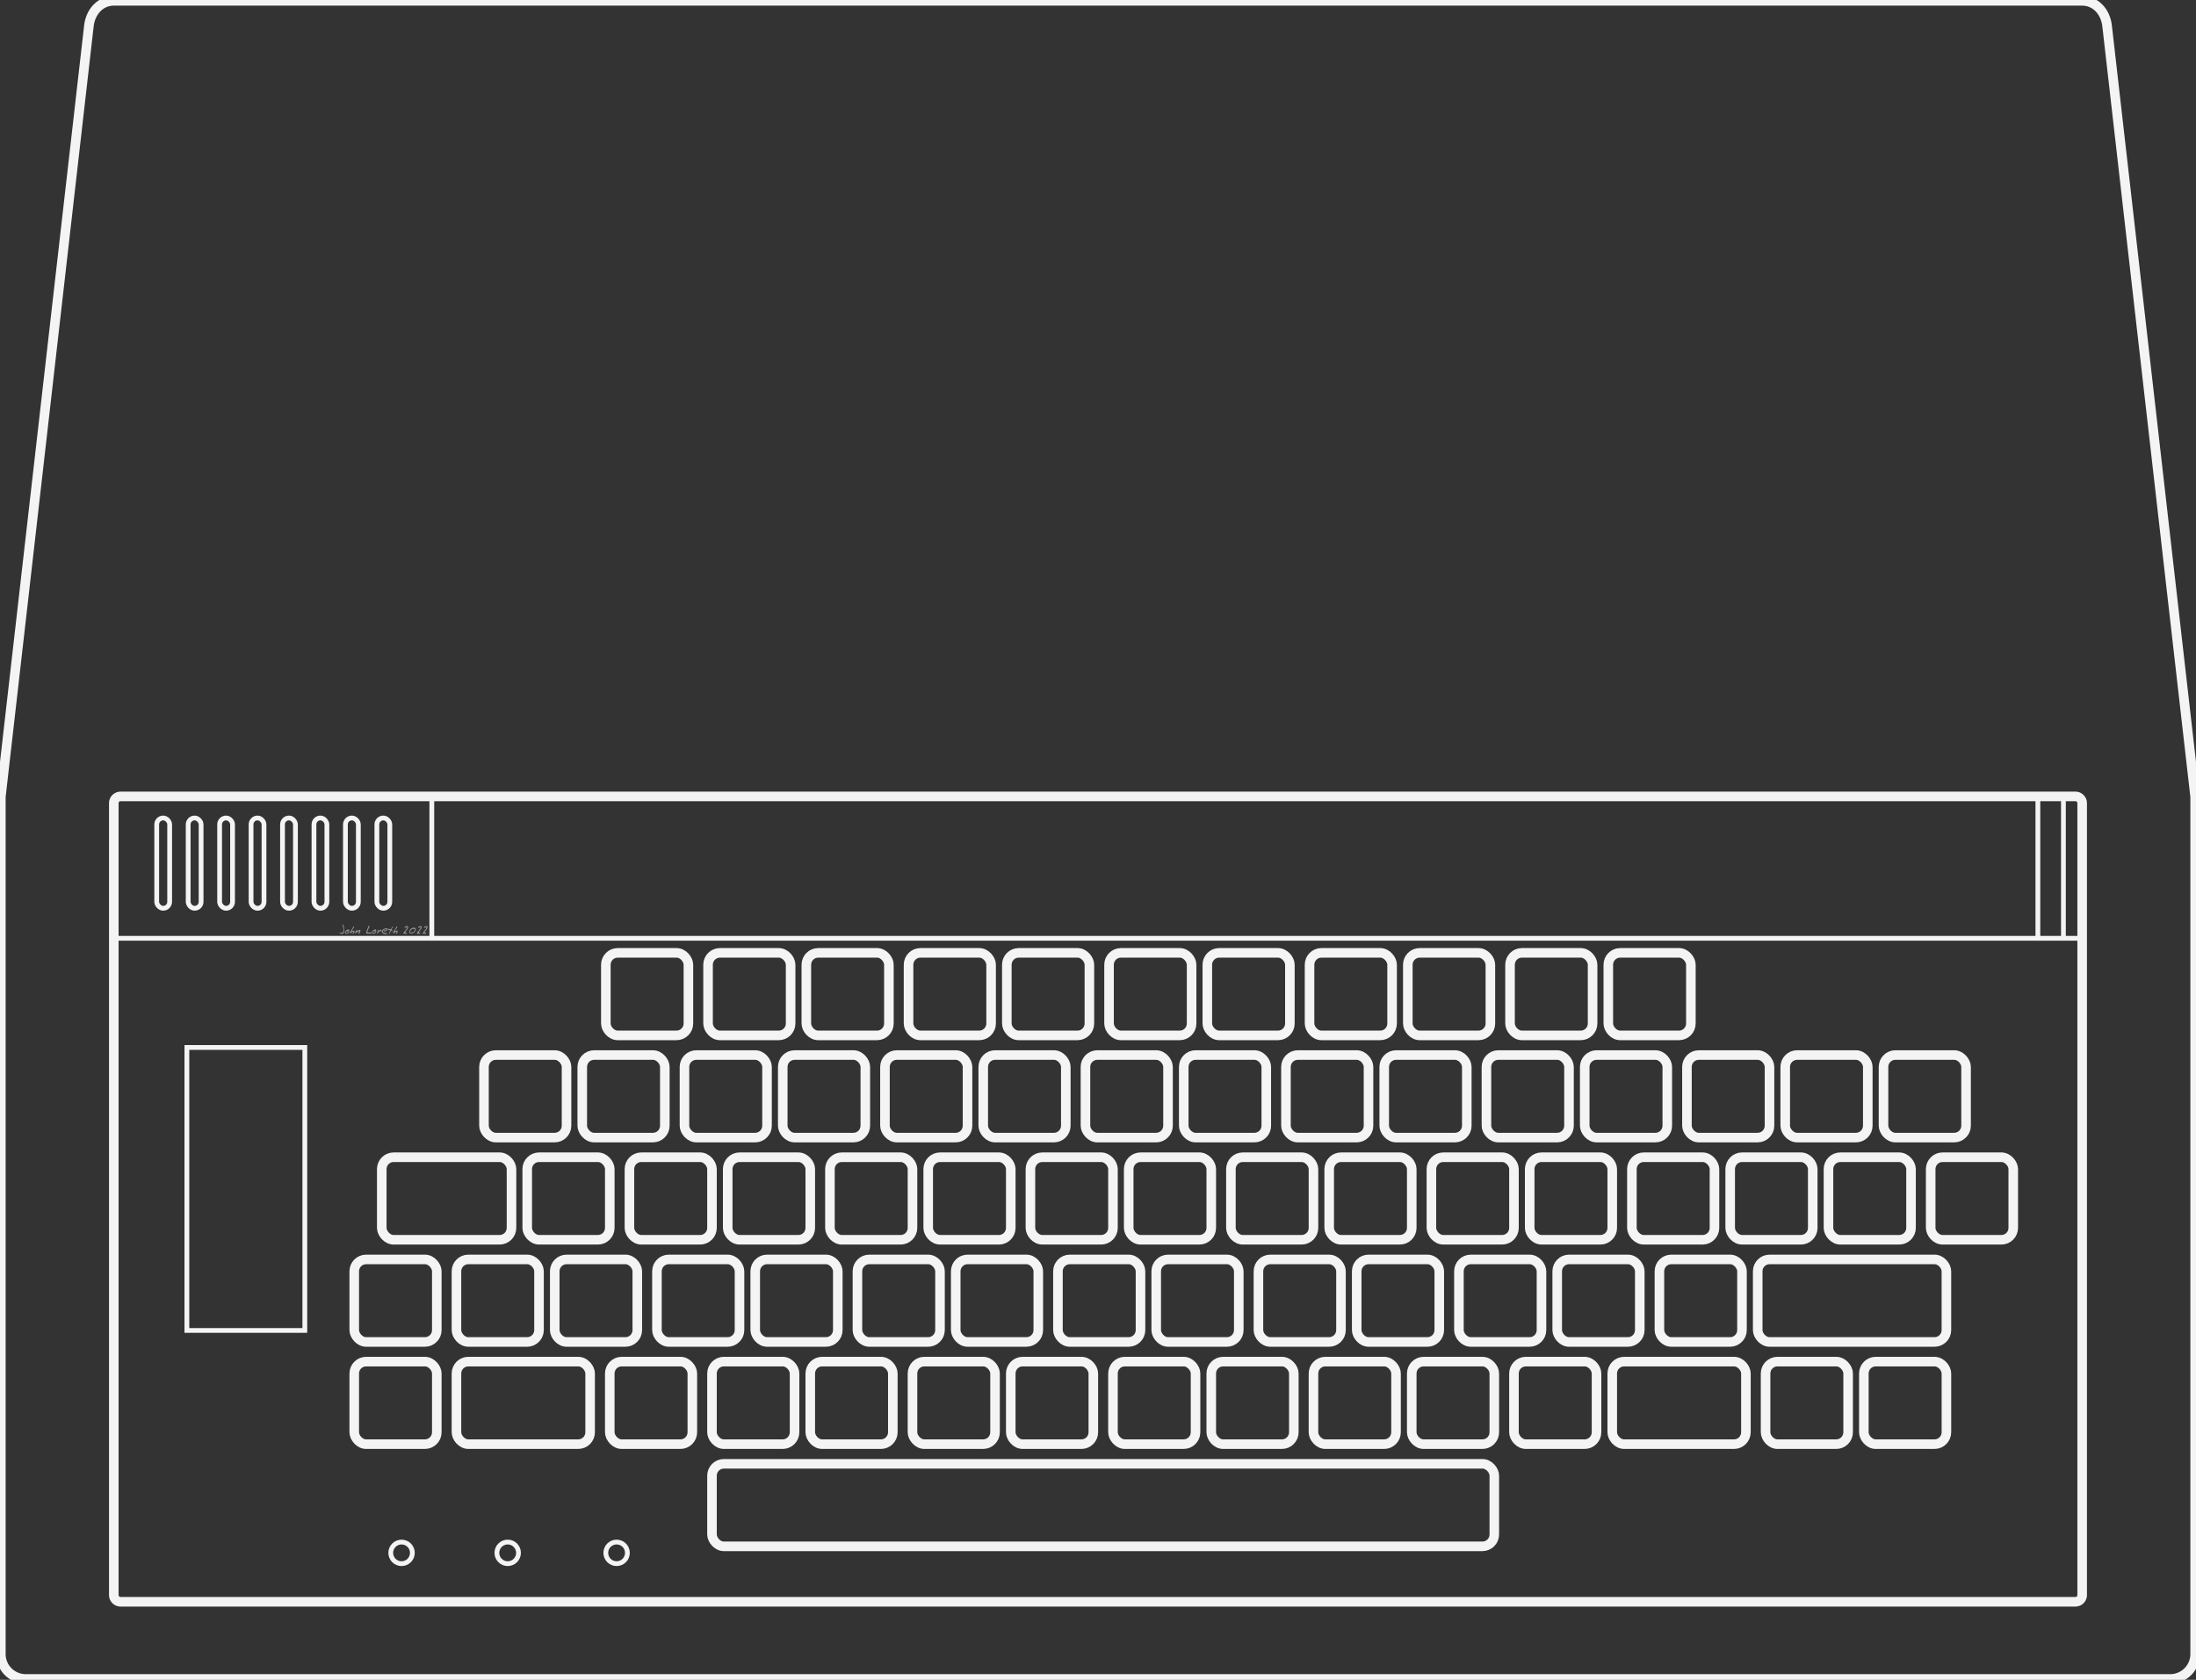 <svg height="351.071" viewBox="0 0 2569.553 1965.996" width="458.849" xmlns="http://www.w3.org/2000/svg">
    <rect x="0" y="0" width="2569.553" height="1965.996" fill="#333333" stroke="none"/>
    <g fill="#f4f4f4" fill-opacity=".5" stroke-width="5.6">
        <path d="M402.91 1088.102q0 1.792-.433 3.016-.642 1.822-2.06 1.822-.941 0-1.972-.433-1.24-.523-1.359-1.284.418 0 .986.15 1.314.343 1.643.343 1.269 0 1.911-1.27.508-1.015.508-2.434 0-1-.657-2.852-.642-1.867-.642-2.599 0-.224.12-.358.133-.15.357-.15.583 0 1.135 2.689.463 2.27.463 3.36zM408.66 1089.625q0 1.523-.881 2.39-.881.865-2.435.865-.85 0-1.314-.403-.463-.403-.463-1.24 0-1.179 1.539-2.374 1.463-1.135 2.703-1.135.567 0 .746.702.105.404.105 1.195zm-.911.418q0-.18-.045-.343-.03-.18-.12-.404-.238.165-.791.807-.284.328-.493.478 0-.284.06-.463.12-.254.194-.433-.657 0-1.374.552-.702.553-.702 1.195 0 .433.478.433.911 0 1.762-.448 1.03-.538 1.03-1.374zM414.812 1090.237q0 .732-.552 1.643-.627 1.03-1.3 1.03-.194 0-.328-.209-.12-.224-.12-.433 0-.269.568-.836.582-.582.582-.792 0-.134-.044-.268l-.06-.18q-1.12.254-2.285 1.285-1.15 1.03-1.747 1.165-.12-.329-.12-.672 0-.419.195-.882.134-.328.448-.791.522-.791 1.105-1.792l1.03-1.807q.747-1.284 1.09-1.822.18-.269.314-.403.194-.18.463-.239.179.06.254.224.09.164.09.388 0 .508-.658 1.374-1.195 1.553-1.224 1.613-.672 1.015-.672 1.837l.03.15q.82-.404.97-.464.612-.254 1.045-.254.478 0 .702.329.224.313.224.806zM421.741 1089.356q0 1.016-.492 2.165-.538 1.27-1.33 1.748-.164-.194-.283-.433-.105-.24-.105-.478 0-.254.747-1.509.328-.552.299-.97l-.015-.194q-.553.164-1.912 1-1.344.822-2.718 1.673-.209 0-.388-.15-.164-.164-.164-.358 0-.314 1-2.106.299-.537 1.076-1.866.238.313.313.702.075.373.075.896v.343q1.374-.821 2.15-1.24.851-.462 1.165-.462.21 0 .388.478.194.477.194.761zM434.719 1092.253q0 .27-.24.418-.223.135-.507.135-.254 0-.642-.06-.881-.135-1.135-.135-.448 0-1.762.105-.747.06-1.076.06-.91 0-.91-.911 0-.866.567-2.479.314-.91 1.18-2.987.776-1.866.985-2.628.075-.239.12-.314.12-.179.298-.179.284 0 .478.418.194.404.194.732 0 .523-.612 1.762-.612 1.225-1.195 2.405-.642 1.403-.642 2.135 0 .373.314.523.224.104.657.104.329 0 1.135-.075.806-.09 1.075-.09.672 0 1.105.194.613.27.613.866zM440.274 1089.625q0 1.523-.881 2.39-.881.865-2.434.865-.852 0-1.315-.403-.463-.403-.463-1.24 0-1.179 1.539-2.374 1.463-1.135 2.703-1.135.567 0 .746.702.105.404.105 1.195zm-.911.418q0-.18-.045-.343-.03-.18-.12-.404-.238.165-.79.807-.285.328-.494.478 0-.284.06-.463.12-.254.194-.433-.657 0-1.374.552-.702.553-.702 1.195 0 .433.478.433.911 0 1.762-.448 1.03-.538 1.03-1.374zM446.56 1089.311q0 .478-.253 1.016-.24.537-.612.896l-.015-.21q0-.178.044-.552.045-.373.045-.552 0-.254-.074-.374-.075-.134-.314-.134-.702 0-1.747 1.09l-2.255 2.374q-.09 0-.18-.015-.223-.06-.298-.075.045-.537.373-1.194.881-1.777.911-1.897.12-.478.18-.702.06-.224.164-.463.12-.253.268-.448.165-.209.419-.313l.149 1.792q.642-.523.986-.807.657-.522 1.134-.522.478 0 .777.313.299.314.299.777zM453.893 1087.58q0 .626-1.673 1.657-1.612.985-2.344.985-.344 0-.463-.239-.105-.239-.105-.672v-.403q1.001 0 1.822-.299.822-.298 1.434-.985-.448-.164-.911-.164-1.09 0-2.315.836-1.344.91-1.344 1.941 0 .986 1.344 1.374.21.06 2.524.418 1.359.21 1.359.732 0 .224-.493.358-.493.15-1.254.15-1.912 0-3.017-.583-1.463-.776-1.463-2.494 0-1.792 1.792-2.852 1.523-.896 3.464-.896.583 0 1.06.269.583.329.583.866zM459.837 1084.906q0 .329-.792 1.374-.791 1.045-.791 1.598 0 .284.328.567.747.657.747.807 0 .194-.135.373-.12.18-.313.18-.165 0-.463-.18-.21-.12-.807-.582-.224.433-.343.657-.418.791-.568 1.15l-.448 1.373q-.388.926-.97.926l-.015-.343q0-1.06.687-2.509.134-.269.747-1.389-1.18-.642-2.599-.642 0-.553.224-.806.239-.27.792-.27.507 0 1.269.18l.747.18q.283-.09.776-.971 1.21-2.121 1.643-2.435.12.194.194.389.09.194.09.373zM465.347 1090.237q0 .732-.553 1.643-.627 1.03-1.299 1.03-.194 0-.328-.209-.12-.224-.12-.433 0-.269.568-.836.582-.582.582-.792 0-.134-.045-.268l-.06-.18q-1.12.254-2.284 1.285-1.15 1.03-1.747 1.165-.12-.329-.12-.672 0-.419.194-.882.135-.328.448-.791.523-.791 1.105-1.792l1.03-1.807q.747-1.284 1.09-1.822.18-.269.314-.403.195-.18.463-.239.18.06.254.224.09.164.09.388 0 .508-.657 1.374-1.195 1.553-1.225 1.613-.672 1.015-.672 1.837l.03.15q.821-.404.97-.464.613-.254 1.046-.254.478 0 .702.329.224.313.224.806zM477.607 1085.369q0 .702-.746 1.882-.478.746-1.568 2.15-1.09 1.389-1.36 1.822l1.12.358q1.09.329 1.09 1.195-.447.075-.88.134l-.165-.015v-.12q-.238-.06-.388-.06-.284 0-.896.09-.612.09-.926.09-.403 0-.657-.149t-.254-.537q0-.314 1.15-1.777 2.15-2.733 2.166-2.763 1.164-1.583 1.164-2.12 0-.21-.149-.314-.134-.105-.552-.105-.284 0-1.18.553-.433.269-.702.269l-.254-.045q-.09-.06-.194-.224-.105-.18-.105-.284 0-.627 1.21-1.15 1.03-.448 1.792-.448.642 0 .986.478.298.418.298 1.09zM486.582 1088.057q0 1.807-1.956 3.196-1.792 1.27-3.689 1.27-.94 0-1.493-.479-.552-.478-.552-1.389 0-2.03 1.777-3.524 1.687-1.419 3.778-1.419 1.06 0 1.598.628.537.627.537 1.717zm-.91.343q0-.687-.777-1.03-.583-.254-1.39-.254-1.179 0-2.463 1.15t-1.284 2.315q0 .478.239.687.253.194.761.194 1.464 0 3.047-.807 1.866-.955 1.866-2.255zM493.422 1085.369q0 .702-.747 1.882-.478.746-1.568 2.15-1.09 1.389-1.359 1.822l1.12.358q1.09.329 1.09 1.195-.448.075-.88.134l-.165-.015v-.12q-.239-.06-.388-.06-.284 0-.896.09-.613.09-.926.09-.403 0-.657-.149t-.254-.537q0-.314 1.15-1.777 2.15-2.733 2.165-2.763 1.165-1.583 1.165-2.12 0-.21-.15-.314-.134-.105-.552-.105-.284 0-1.18.553-.433.269-.702.269l-.253-.045q-.09-.06-.195-.224-.104-.18-.104-.284 0-.627 1.21-1.15 1.03-.448 1.791-.448.643 0 .986.478.299.418.299 1.09zM500.291 1085.369q0 .702-.747 1.882-.477.746-1.568 2.15-1.09 1.389-1.359 1.822l1.12.358q1.09.329 1.09 1.195-.447.075-.88.134l-.165-.015v-.12q-.239-.06-.388-.06-.284 0-.896.09-.612.09-.926.09-.403 0-.657-.149t-.254-.537q0-.314 1.15-1.777 2.15-2.733 2.165-2.763 1.165-1.583 1.165-2.12 0-.21-.15-.314-.134-.105-.552-.105-.283 0-1.18.553-.432.269-.701.269l-.254-.045q-.09-.06-.194-.224-.105-.18-.105-.284 0-.627 1.21-1.15 1.03-.448 1.792-.448.642 0 .985.478.3.418.3 1.09z"/>
    </g>
    <g fill="none" stroke="#f4f4f4">
        <path d="M2436.289 1H1284.895m-.118 1963.996H2539.32a29.17 29.17 0 0 0 29.233-29.233V932.383l-103.03-902.15C2463.683 14.144 2452.483 1 2436.288 1M133.265 1h1151.393m.119 1963.996H30.234A29.17 29.17 0 0 1 1 1935.763V932.383l103.031-902.15C105.87 14.144 117.07 1 133.265 1" stroke-linecap="round" stroke-width="11.2"/>
        <path d="M141.075 932.102h2287.367a7.9 7.9 0 0 1 7.917 7.917v926.738a7.9 7.9 0 0 1-7.917 7.917H141.075a7.9 7.9 0 0 1-7.917-7.917V940.019a7.9 7.9 0 0 1 7.917-7.917z" stroke-linecap="round" stroke-width="11.2"/>
        <g stroke-width="5.6">
            <path d="M218.674 1225.926h138v331.2h-138z" stroke-linecap="round"/>
            <path d="M2384.528 932.102v166.045m29.9-166.045v166.045M505.277 932.102v166.045m-372.12 0h2303.01"/>
            <g stroke-linecap="round" transform="translate(-365.62 -269.164)">
                <rect height="105.679" rx="7.563" width="15.126" x="548.999" y="1226.504"/>
                <rect height="105.679" rx="7.563" width="15.126" x="585.799" y="1226.504"/>
                <rect height="105.679" rx="7.563" width="15.126" x="622.599" y="1226.504"/>
                <rect height="105.679" rx="7.563" width="15.126" x="659.399" y="1226.504"/>
                <rect height="105.679" rx="7.563" width="15.126" x="696.198" y="1226.504"/>
                <rect height="105.679" rx="7.563" width="15.126" x="732.998" y="1226.504"/>
                <rect height="105.679" rx="7.563" width="15.126" x="769.798" y="1226.504"/>
                <rect height="105.679" rx="7.563" width="15.126" x="806.598" y="1226.504"/>
                <circle cx="1087.111" cy="2086.579" r="12.65"/>
                <circle cx="959.68" cy="2086.579" r="12.65"/>
                <circle cx="835.481" cy="2086.579" r="12.65"/>
            </g>
        </g>
        <g stroke-linecap="round" stroke-width="11.2">
            <rect height="96.6" rx="13.899" width="96.6" x="1417.301" y="1593.588"/>
            <rect height="96.6" rx="13.899" width="96.6" x="1536.901" y="1593.588"/>
            <rect height="96.6" rx="13.899" width="96.6" x="1651.9" y="1593.588"/>
            <rect height="96.6" rx="13.899" width="96.6" x="1771.5" y="1593.588"/>
            <rect height="96.6" rx="13.899" ry="13.899" width="156.403" x="1886.502" y="1593.588"/>
            <rect height="96.6" rx="13.899" width="96.6" x="2065.909" y="1593.588"/>
            <rect height="96.6" rx="13.899" width="96.6" x="1302.302" y="1593.588"/>
            <rect height="96.6" rx="13.899" width="96.6" x="1182.702" y="1593.588"/>
            <rect height="96.6" rx="13.899" width="96.6" x="1067.703" y="1593.588"/>
            <rect height="96.6" rx="13.899" width="96.6" x="948.104" y="1593.588"/>
            <rect height="96.6" rx="13.899" width="96.6" x="833.104" y="1593.588"/>
            <rect height="96.6" rx="13.899" width="96.6" x="713.505" y="1593.588"/>
            <rect height="96.6" rx="13.899" ry="13.899" width="156.4" x="534.106" y="1593.588"/>
            <rect height="96.6" rx="13.899" width="96.6" x="414.506" y="1593.588"/>
            <rect height="96.6" rx="13.899" width="96.6" x="2180.908" y="1593.588"/>
            <rect height="96.6" rx="13.899" width="96.6" x="1352.901" y="1473.988"/>
            <rect height="96.6" rx="13.899" width="96.6" x="1472.501" y="1473.988"/>
            <rect height="96.6" rx="13.899" width="96.6" x="1587.5" y="1473.988"/>
            <rect height="96.6" rx="13.899" width="96.6" x="1707.1" y="1473.988"/>
            <rect height="96.6" rx="13.899" width="96.6" x="1822.102" y="1473.988"/>
            <rect height="96.6" rx="13.899" width="96.6" x="1941.705" y="1473.988"/>
            <rect height="96.6" rx="13.899" width="96.6" x="1237.902" y="1473.988"/>
            <rect height="96.6" rx="13.899" width="96.6" x="1118.302" y="1473.988"/>
            <rect height="96.6" rx="13.899" width="96.6" x="1003.303" y="1473.988"/>
            <rect height="96.6" rx="13.899" width="96.6" x="883.704" y="1473.988"/>
            <rect height="96.6" rx="13.899" width="96.6" x="768.704" y="1473.988"/>
            <rect height="96.6" rx="13.899" width="96.6" x="649.105" y="1473.988"/>
            <rect height="96.6" rx="13.899" width="96.6" x="534.105" y="1473.988"/>
            <rect height="96.6" rx="13.899" width="96.6" x="414.506" y="1473.988"/>
            <rect height="96.6" rx="13.899" width="220.8" x="2056.708" y="1473.988"/>
            <rect height="96.6" rx="13.899" width="96.6" x="1320.701" y="1354.388"/>
            <rect height="96.6" rx="13.899" width="96.6" x="1440.301" y="1354.388"/>
            <rect height="96.6" rx="13.899" width="96.6" x="1555.3" y="1354.388"/>
            <rect height="96.6" rx="13.899" width="96.6" x="1674.9" y="1354.388"/>
            <rect height="96.6" rx="13.899" width="96.6" x="1789.902" y="1354.388"/>
            <rect height="96.6" rx="13.899" width="96.6" x="1909.505" y="1354.388"/>
            <rect height="96.6" rx="13.899" width="96.6" x="1205.702" y="1354.388"/>
            <rect height="96.6" rx="13.899" width="96.6" x="1086.102" y="1354.388"/>
            <rect height="96.6" rx="13.899" width="96.6" x="971.103" y="1354.388"/>
            <rect height="96.6" rx="13.899" width="96.6" x="851.504" y="1354.388"/>
            <rect height="96.6" rx="13.899" width="96.6" x="736.504" y="1354.388"/>
            <rect height="96.6" rx="13.899" width="96.6" x="616.905" y="1354.388"/>
            <rect height="96.6" rx="13.899" ry="13.899" width="151.799" x="446.706" y="1354.388"/>
            <rect height="96.6" rx="13.899" width="96.6" x="2024.507" y="1354.388"/>
            <rect height="96.6" rx="13.899" width="96.6" x="2139.51" y="1354.388"/>
            <rect height="96.6" rx="13.899" width="96.6" x="2259.112" y="1354.388"/>
            <rect height="96.6" rx="13.899" width="96.6" x="1385.101" y="1234.788"/>
            <rect height="96.6" rx="13.899" width="96.6" x="1504.701" y="1234.788"/>
            <rect height="96.6" rx="13.899" width="96.6" x="1619.7" y="1234.788"/>
            <rect height="96.6" rx="13.899" width="96.6" x="1739.3" y="1234.788"/>
            <rect height="96.6" rx="13.899" width="96.6" x="1854.302" y="1234.788"/>
            <rect height="96.6" rx="13.899" width="96.6" x="1973.905" y="1234.788"/>
            <rect height="96.6" rx="13.899" width="96.6" x="1270.102" y="1234.788"/>
            <rect height="96.6" rx="13.899" width="96.6" x="1150.502" y="1234.788"/>
            <rect height="96.6" rx="13.899" width="96.6" x="1035.503" y="1234.788"/>
            <rect height="96.6" rx="13.899" width="96.6" x="915.904" y="1234.788"/>
            <rect height="96.6" rx="13.899" width="96.6" x="800.904" y="1234.788"/>
            <rect height="96.6" rx="13.899" width="96.6" x="681.305" y="1234.788"/>
            <rect height="96.6" rx="13.899" width="96.6" x="2088.907" y="1234.788"/>
            <rect height="96.6" rx="13.899" width="96.6" x="2203.91" y="1234.788"/>
            <rect height="96.6" rx="13.899" width="96.6" x="566.305" y="1234.788"/>
            <rect height="96.6" rx="13.899" width="96.6" x="1412.701" y="1115.188"/>
            <rect height="96.6" rx="13.899" width="96.6" x="1532.301" y="1115.188"/>
            <rect height="96.6" rx="13.899" width="96.6" x="1647.3" y="1115.188"/>
            <rect height="96.6" rx="13.899" width="96.6" x="1766.9" y="1115.188"/>
            <rect height="96.6" rx="13.899" width="96.6" x="1881.902" y="1115.188"/>
            <rect height="96.6" rx="13.899" width="96.6" x="1297.702" y="1115.188"/>
            <rect height="96.6" rx="13.899" width="96.6" x="1178.102" y="1115.188"/>
            <rect height="96.6" rx="13.899" width="96.6" x="1063.103" y="1115.188"/>
            <rect height="96.6" rx="13.899" width="96.6" x="943.504" y="1115.188"/>
            <rect height="96.6" rx="13.899" width="96.6" x="828.504" y="1115.188"/>
            <rect height="96.6" rx="13.899" width="96.6" x="708.905" y="1115.188"/>
            <rect height="96.6" rx="13.899" ry="13.899" width="915.396" x="833.104" y="1713.188"/>
        </g>
    </g>
</svg>
